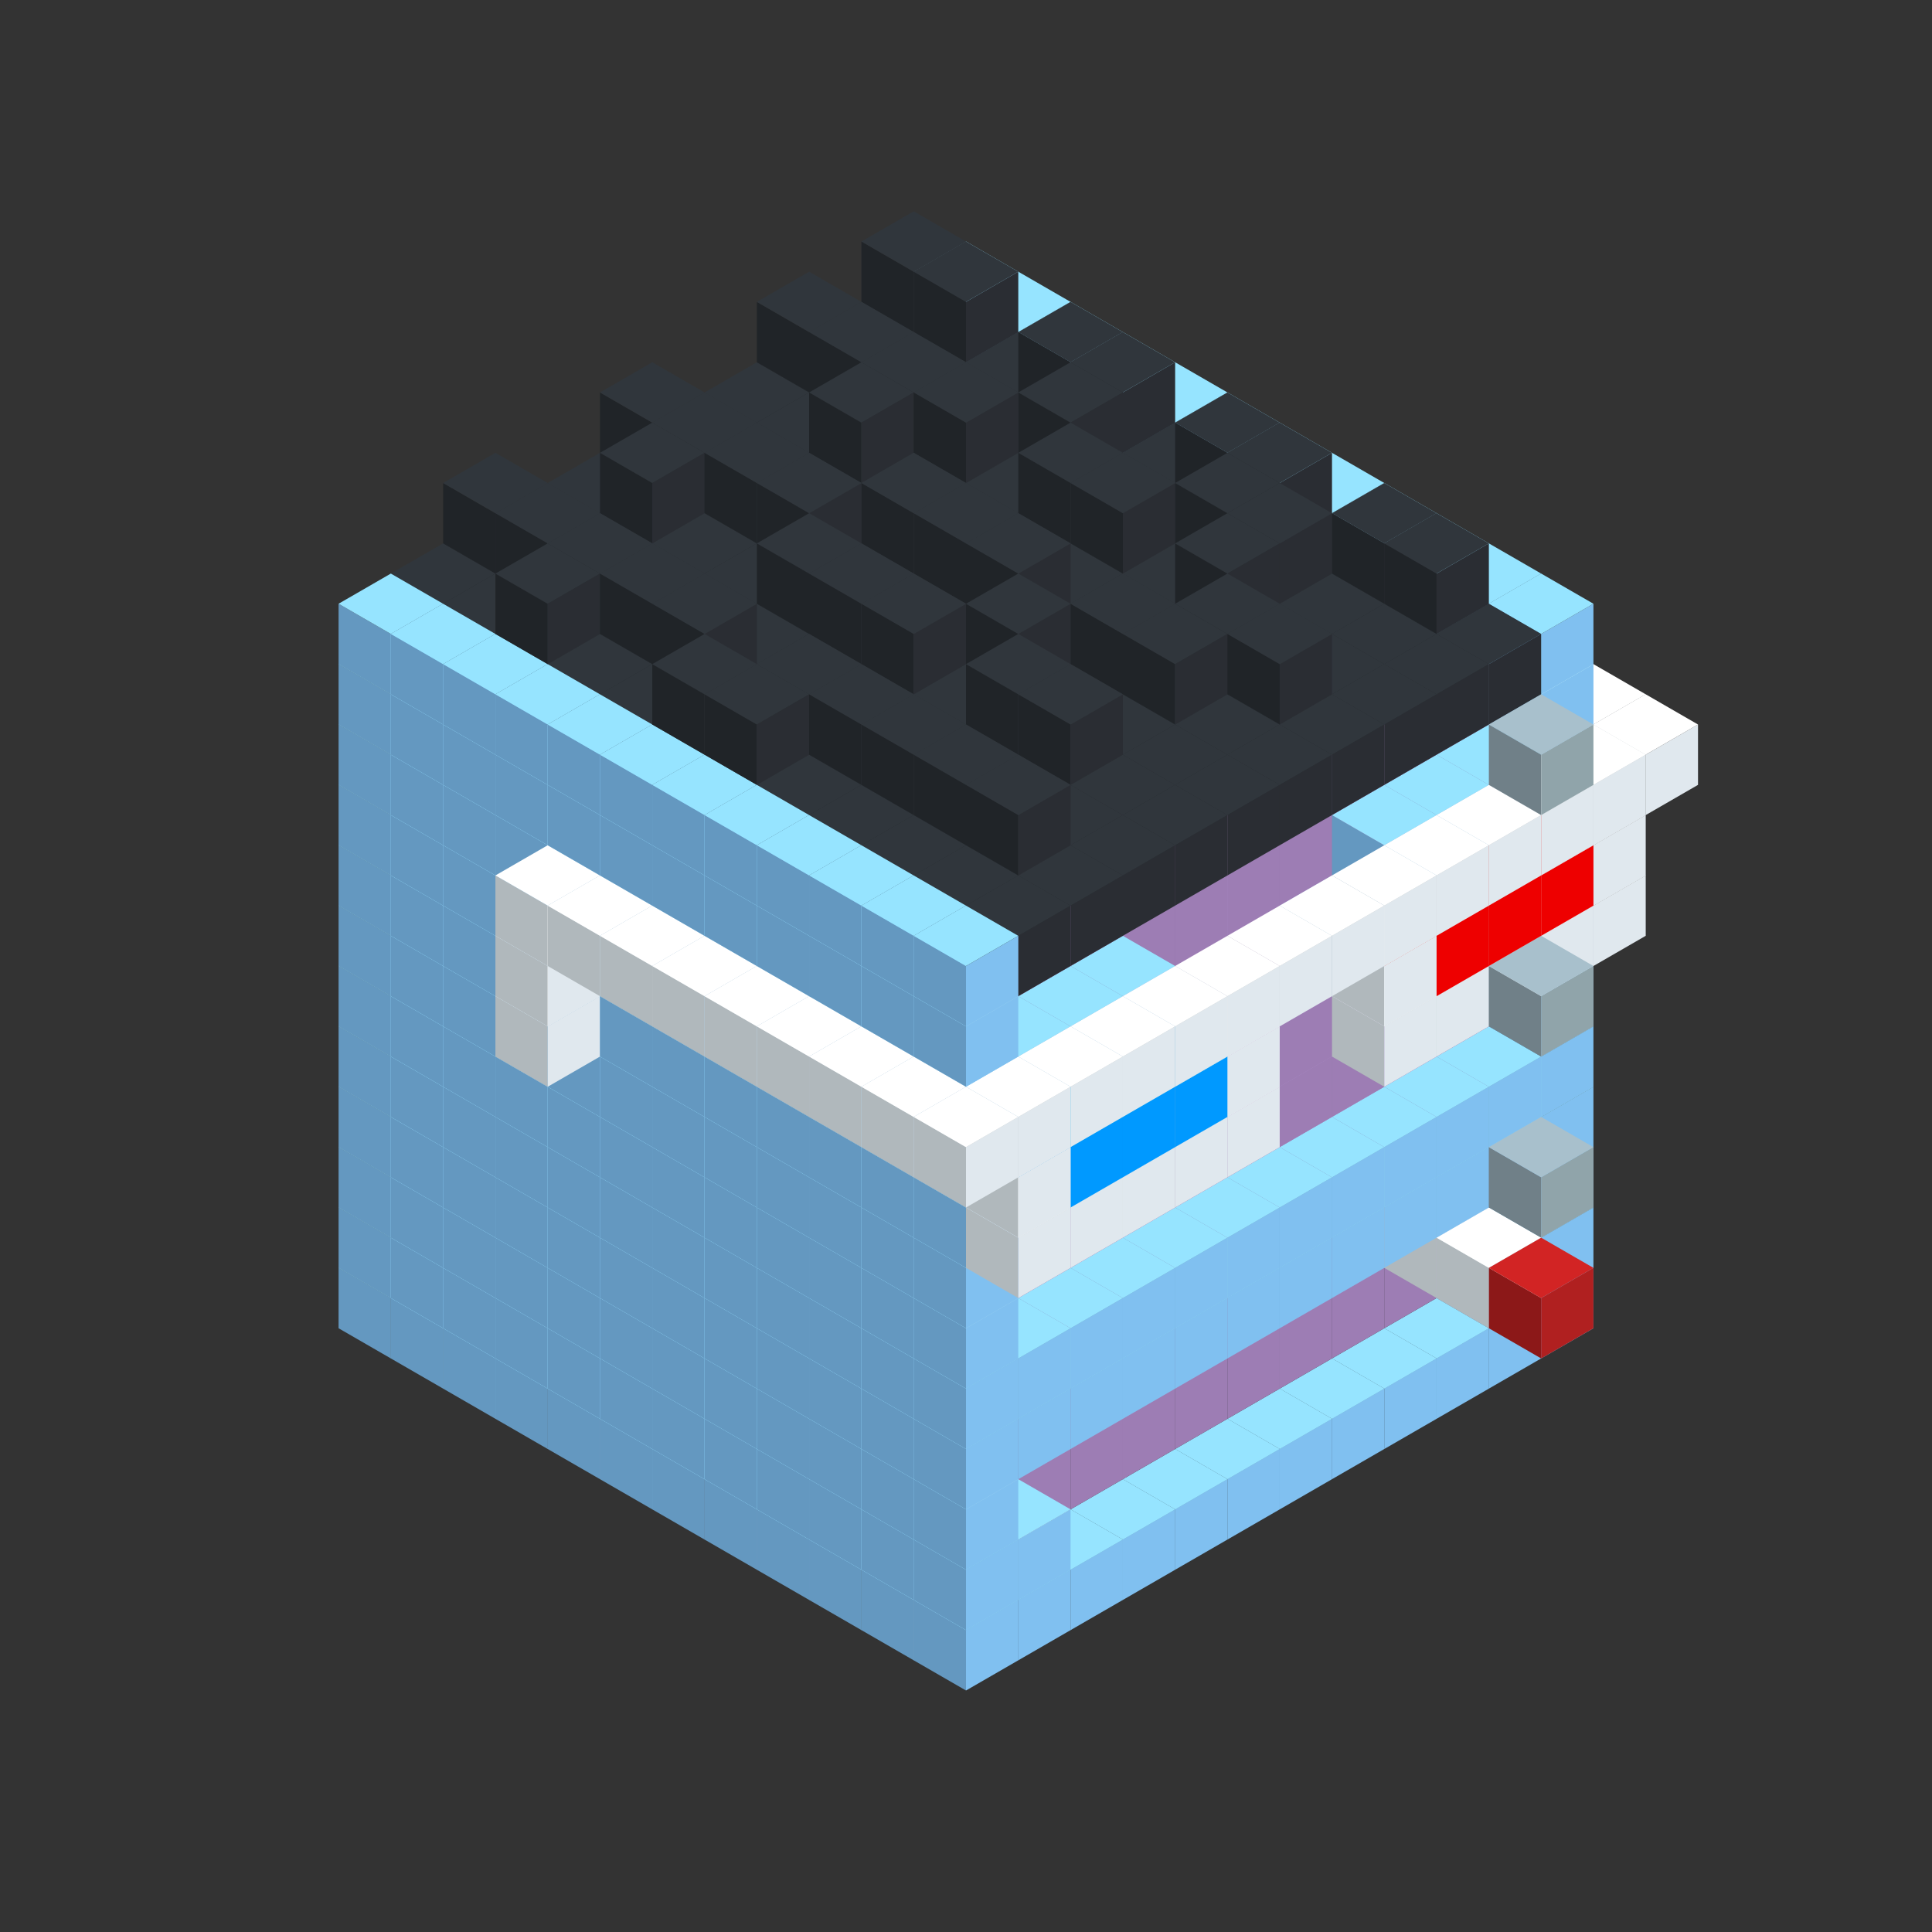 
<svg width='600' height='600' viewBox='4436371 5550000 3200000 3200000' xmlns='http://www.w3.org/2000/svg' xmlns:xlink='http://www.w3.org/1999/xlink'>
<rect x="4436371" y="5550000" width="3200000" height="3200000" fill="#333333" stroke="none"/>
<use xlink:href='#v-0x000000eb-1' transform='translate(983738,3600000)'/>
<use xlink:href='#v-0x000000eb-1' transform='translate(1070341,3650000)'/>
<use xlink:href='#v-0x000000eb-1' transform='translate(1156944,3700000)'/>
<use xlink:href='#v-0x000000eb-1' transform='translate(1243547,3750000)'/>
<use xlink:href='#v-0x000000eb-1' transform='translate(1330150,3800000)'/>
<use xlink:href='#v-0x000000eb-1' transform='translate(1416753,3850000)'/>
<use xlink:href='#v-0x000000eb-1' transform='translate(1503356,3900000)'/>
<use xlink:href='#v-0x000000eb-1' transform='translate(1589959,3950000)'/>
<use xlink:href='#v-0x000000eb-1' transform='translate(1676562,4000000)'/>
<use xlink:href='#v-0x000000eb-1' transform='translate(1763165,4050000)'/>
<use xlink:href='#v-0x000000eb-1' transform='translate(1849768,4100000)'/>
<use xlink:href='#v-0x000000eb-1' transform='translate(2889004,3600000)'/>
<use xlink:href='#v-0x000000eb-1' transform='translate(2802401,3650000)'/>
<use xlink:href='#v-0x000000eb-1' transform='translate(2715798,3700000)'/>
<use xlink:href='#v-0x000000eb-1' transform='translate(2629195,3750000)'/>
<use xlink:href='#v-0x000000eb-1' transform='translate(2542592,3800000)'/>
<use xlink:href='#v-0x000000eb-1' transform='translate(2455989,3850000)'/>
<use xlink:href='#v-0x000000eb-1' transform='translate(2369386,3900000)'/>
<use xlink:href='#v-0x000000eb-1' transform='translate(2282783,3950000)'/>
<use xlink:href='#v-0x000000eb-1' transform='translate(2196180,4000000)'/>
<use xlink:href='#v-0x000000eb-1' transform='translate(2109577,4050000)'/>
<use xlink:href='#v-0x000000eb-1' transform='translate(2022974,4100000)'/>
<use xlink:href='#v-0x000000eb-1' transform='translate(1936371,4150000)'/>
<use xlink:href='#v-0x000000eb-1' transform='translate(983738,3500000)'/>
<use xlink:href='#v-0x000000eb-1' transform='translate(1070341,3550000)'/>
<use xlink:href='#v-0x000000eb-1' transform='translate(1156944,3600000)'/>
<use xlink:href='#v-0x000000eb-1' transform='translate(1243547,3650000)'/>
<use xlink:href='#v-0x000000eb-1' transform='translate(1330150,3700000)'/>
<use xlink:href='#v-0x000000eb-1' transform='translate(1416753,3750000)'/>
<use xlink:href='#v-0x000000eb-1' transform='translate(1503356,3800000)'/>
<use xlink:href='#v-0x000000eb-1' transform='translate(1589959,3850000)'/>
<use xlink:href='#v-0x000000eb-1' transform='translate(1676562,3900000)'/>
<use xlink:href='#v-0x000000eb-1' transform='translate(1763165,3950000)'/>
<use xlink:href='#v-0x000000eb-2' transform='translate(2715798,3500000)'/>
<use xlink:href='#v-0x000000eb-2' transform='translate(2629195,3550000)'/>
<use xlink:href='#v-0x000000eb-2' transform='translate(2542592,3600000)'/>
<use xlink:href='#v-0x000000eb-2' transform='translate(2455989,3650000)'/>
<use xlink:href='#v-0x000000eb-2' transform='translate(2369386,3700000)'/>
<use xlink:href='#v-0x000000eb-2' transform='translate(2282783,3750000)'/>
<use xlink:href='#v-0x000000eb-2' transform='translate(2196180,3800000)'/>
<use xlink:href='#v-0x000000eb-2' transform='translate(2109577,3850000)'/>
<use xlink:href='#v-0x000000eb-2' transform='translate(2022974,3900000)'/>
<use xlink:href='#v-0x000000eb-2' transform='translate(1936371,3950000)'/>
<use xlink:href='#v-0x000000eb-1' transform='translate(1849768,4000000)'/>
<use xlink:href='#v-0x000000eb-1' transform='translate(2889004,3500000)'/>
<use xlink:href='#v-0x000000eb-1' transform='translate(2802401,3550000)'/>
<use xlink:href='#v-0x000000eb-1' transform='translate(2022974,4000000)'/>
<use xlink:href='#v-0x000000eb-1' transform='translate(1936371,4050000)'/>
<use xlink:href='#v-0x000000eb-1' transform='translate(983738,3400000)'/>
<use xlink:href='#v-0x000000eb-1' transform='translate(1070341,3450000)'/>
<use xlink:href='#v-0x000000eb-1' transform='translate(1156944,3500000)'/>
<use xlink:href='#v-0x000000eb-1' transform='translate(1243547,3550000)'/>
<use xlink:href='#v-0x000000eb-1' transform='translate(1330150,3600000)'/>
<use xlink:href='#v-0x000000eb-1' transform='translate(1416753,3650000)'/>
<use xlink:href='#v-0x000000eb-1' transform='translate(1503356,3700000)'/>
<use xlink:href='#v-0x000000eb-1' transform='translate(1589959,3750000)'/>
<use xlink:href='#v-0x000000eb-1' transform='translate(1676562,3800000)'/>
<use xlink:href='#v-0x000000eb-1' transform='translate(1763165,3850000)'/>
<use xlink:href='#v-0x000000eb-2' transform='translate(2715798,3400000)'/>
<use xlink:href='#v-0x000000eb-4' transform='translate(2629195,3450000)'/>
<use xlink:href='#v-0x000000eb-2' transform='translate(2542592,3500000)'/>
<use xlink:href='#v-0x000000eb-2' transform='translate(2455989,3550000)'/>
<use xlink:href='#v-0x000000eb-2' transform='translate(2369386,3600000)'/>
<use xlink:href='#v-0x000000eb-2' transform='translate(2282783,3650000)'/>
<use xlink:href='#v-0x000000eb-2' transform='translate(2196180,3700000)'/>
<use xlink:href='#v-0x000000eb-2' transform='translate(2109577,3750000)'/>
<use xlink:href='#v-0x000000eb-2' transform='translate(2022974,3800000)'/>
<use xlink:href='#v-0x000000eb-2' transform='translate(1936371,3850000)'/>
<use xlink:href='#v-0x000000eb-1' transform='translate(1849768,3900000)'/>
<use xlink:href='#v-0x000000eb-1' transform='translate(2889004,3400000)'/>
<use xlink:href='#v-0x000000eb-4' transform='translate(2715798,3500000)'/>
<use xlink:href='#v-0x000000eb-1' transform='translate(1936371,3950000)'/>
<use xlink:href='#v-0x000000eb-4' transform='translate(2802401,3550000)'/>
<use xlink:href='#v-0x000000eb-5' transform='translate(2889004,3600000)'/>
<use xlink:href='#v-0x000000eb-1' transform='translate(983738,3300000)'/>
<use xlink:href='#v-0x000000eb-1' transform='translate(1070341,3350000)'/>
<use xlink:href='#v-0x000000eb-1' transform='translate(1156944,3400000)'/>
<use xlink:href='#v-0x000000eb-1' transform='translate(1243547,3450000)'/>
<use xlink:href='#v-0x000000eb-1' transform='translate(1330150,3500000)'/>
<use xlink:href='#v-0x000000eb-1' transform='translate(1416753,3550000)'/>
<use xlink:href='#v-0x000000eb-1' transform='translate(1503356,3600000)'/>
<use xlink:href='#v-0x000000eb-1' transform='translate(1589959,3650000)'/>
<use xlink:href='#v-0x000000eb-1' transform='translate(1676562,3700000)'/>
<use xlink:href='#v-0x000000eb-1' transform='translate(1763165,3750000)'/>
<use xlink:href='#v-0x000000eb-2' transform='translate(2715798,3300000)'/>
<use xlink:href='#v-0x000000eb-2' transform='translate(2629195,3350000)'/>
<use xlink:href='#v-0x000000eb-2' transform='translate(2542592,3400000)'/>
<use xlink:href='#v-0x000000eb-2' transform='translate(2455989,3450000)'/>
<use xlink:href='#v-0x000000eb-2' transform='translate(2369386,3500000)'/>
<use xlink:href='#v-0x000000eb-2' transform='translate(2282783,3550000)'/>
<use xlink:href='#v-0x000000eb-2' transform='translate(2196180,3600000)'/>
<use xlink:href='#v-0x000000eb-2' transform='translate(2109577,3650000)'/>
<use xlink:href='#v-0x000000eb-2' transform='translate(2022974,3700000)'/>
<use xlink:href='#v-0x000000eb-2' transform='translate(1936371,3750000)'/>
<use xlink:href='#v-0x000000eb-1' transform='translate(1849768,3800000)'/>
<use xlink:href='#v-0x000000eb-1' transform='translate(2889004,3300000)'/>
<use xlink:href='#v-0x000000eb-1' transform='translate(2802401,3350000)'/>
<use xlink:href='#v-0x000000eb-1' transform='translate(2715798,3400000)'/>
<use xlink:href='#v-0x000000eb-1' transform='translate(2629195,3450000)'/>
<use xlink:href='#v-0x000000eb-1' transform='translate(2542592,3500000)'/>
<use xlink:href='#v-0x000000eb-1' transform='translate(2455989,3550000)'/>
<use xlink:href='#v-0x000000eb-1' transform='translate(2369386,3600000)'/>
<use xlink:href='#v-0x000000eb-1' transform='translate(2282783,3650000)'/>
<use xlink:href='#v-0x000000eb-1' transform='translate(2196180,3700000)'/>
<use xlink:href='#v-0x000000eb-1' transform='translate(2109577,3750000)'/>
<use xlink:href='#v-0x000000eb-1' transform='translate(2022974,3800000)'/>
<use xlink:href='#v-0x000000eb-1' transform='translate(1936371,3850000)'/>
<use xlink:href='#v-0x000000eb-1' transform='translate(983738,3200000)'/>
<use xlink:href='#v-0x000000eb-1' transform='translate(1070341,3250000)'/>
<use xlink:href='#v-0x000000eb-1' transform='translate(1156944,3300000)'/>
<use xlink:href='#v-0x000000eb-1' transform='translate(1243547,3350000)'/>
<use xlink:href='#v-0x000000eb-1' transform='translate(1330150,3400000)'/>
<use xlink:href='#v-0x000000eb-1' transform='translate(1416753,3450000)'/>
<use xlink:href='#v-0x000000eb-1' transform='translate(1503356,3500000)'/>
<use xlink:href='#v-0x000000eb-1' transform='translate(1589959,3550000)'/>
<use xlink:href='#v-0x000000eb-1' transform='translate(1676562,3600000)'/>
<use xlink:href='#v-0x000000eb-1' transform='translate(1763165,3650000)'/>
<use xlink:href='#v-0x000000eb-2' transform='translate(2715798,3200000)'/>
<use xlink:href='#v-0x000000eb-2' transform='translate(2629195,3250000)'/>
<use xlink:href='#v-0x000000eb-2' transform='translate(2542592,3300000)'/>
<use xlink:href='#v-0x000000eb-2' transform='translate(2455989,3350000)'/>
<use xlink:href='#v-0x000000eb-2' transform='translate(2369386,3400000)'/>
<use xlink:href='#v-0x000000eb-2' transform='translate(2282783,3450000)'/>
<use xlink:href='#v-0x000000eb-2' transform='translate(2196180,3500000)'/>
<use xlink:href='#v-0x000000eb-2' transform='translate(2109577,3550000)'/>
<use xlink:href='#v-0x000000eb-2' transform='translate(2022974,3600000)'/>
<use xlink:href='#v-0x000000eb-2' transform='translate(1936371,3650000)'/>
<use xlink:href='#v-0x000000eb-1' transform='translate(1849768,3700000)'/>
<use xlink:href='#v-0x000000eb-1' transform='translate(2889004,3200000)'/>
<use xlink:href='#v-0x000000eb-1' transform='translate(2802401,3250000)'/>
<use xlink:href='#v-0x000000eb-1' transform='translate(2715798,3300000)'/>
<use xlink:href='#v-0x000000eb-1' transform='translate(2629195,3350000)'/>
<use xlink:href='#v-0x000000eb-1' transform='translate(2542592,3400000)'/>
<use xlink:href='#v-0x000000eb-1' transform='translate(2455989,3450000)'/>
<use xlink:href='#v-0x000000eb-1' transform='translate(2369386,3500000)'/>
<use xlink:href='#v-0x000000eb-1' transform='translate(2282783,3550000)'/>
<use xlink:href='#v-0x000000eb-1' transform='translate(2196180,3600000)'/>
<use xlink:href='#v-0x000000eb-1' transform='translate(2109577,3650000)'/>
<use xlink:href='#v-0x000000eb-1' transform='translate(2022974,3700000)'/>
<use xlink:href='#v-0x000000eb-1' transform='translate(1936371,3750000)'/>
<use xlink:href='#v-0x000000eb-6' transform='translate(2889004,3400000)'/>
<use xlink:href='#v-0x000000eb-1' transform='translate(983738,3100000)'/>
<use xlink:href='#v-0x000000eb-1' transform='translate(1070341,3150000)'/>
<use xlink:href='#v-0x000000eb-1' transform='translate(1156944,3200000)'/>
<use xlink:href='#v-0x000000eb-1' transform='translate(1243547,3250000)'/>
<use xlink:href='#v-0x000000eb-1' transform='translate(1330150,3300000)'/>
<use xlink:href='#v-0x000000eb-1' transform='translate(1416753,3350000)'/>
<use xlink:href='#v-0x000000eb-1' transform='translate(1503356,3400000)'/>
<use xlink:href='#v-0x000000eb-1' transform='translate(1589959,3450000)'/>
<use xlink:href='#v-0x000000eb-1' transform='translate(1676562,3500000)'/>
<use xlink:href='#v-0x000000eb-1' transform='translate(1763165,3550000)'/>
<use xlink:href='#v-0x000000eb-2' transform='translate(2715798,3100000)'/>
<use xlink:href='#v-0x000000eb-2' transform='translate(2629195,3150000)'/>
<use xlink:href='#v-0x000000eb-2' transform='translate(2542592,3200000)'/>
<use xlink:href='#v-0x000000eb-2' transform='translate(2455989,3250000)'/>
<use xlink:href='#v-0x000000eb-2' transform='translate(2369386,3300000)'/>
<use xlink:href='#v-0x000000eb-2' transform='translate(2282783,3350000)'/>
<use xlink:href='#v-0x000000eb-2' transform='translate(2196180,3400000)'/>
<use xlink:href='#v-0x000000eb-2' transform='translate(2109577,3450000)'/>
<use xlink:href='#v-0x000000eb-2' transform='translate(2022974,3500000)'/>
<use xlink:href='#v-0x000000eb-2' transform='translate(1936371,3550000)'/>
<use xlink:href='#v-0x000000eb-1' transform='translate(1849768,3600000)'/>
<use xlink:href='#v-0x000000eb-1' transform='translate(2889004,3100000)'/>
<use xlink:href='#v-0x000000eb-1' transform='translate(1936371,3650000)'/>
<use xlink:href='#v-0x000000eb-1' transform='translate(983738,3000000)'/>
<use xlink:href='#v-0x000000eb-1' transform='translate(1070341,3050000)'/>
<use xlink:href='#v-0x000000eb-1' transform='translate(1156944,3100000)'/>
<use xlink:href='#v-0x000000eb-1' transform='translate(1243547,3150000)'/>
<use xlink:href='#v-0x000000eb-1' transform='translate(1330150,3200000)'/>
<use xlink:href='#v-0x000000eb-1' transform='translate(1416753,3250000)'/>
<use xlink:href='#v-0x000000eb-1' transform='translate(1503356,3300000)'/>
<use xlink:href='#v-0x000000eb-1' transform='translate(1589959,3350000)'/>
<use xlink:href='#v-0x000000eb-1' transform='translate(1676562,3400000)'/>
<use xlink:href='#v-0x000000eb-1' transform='translate(1763165,3450000)'/>
<use xlink:href='#v-0x000000eb-2' transform='translate(2715798,3000000)'/>
<use xlink:href='#v-0x000000eb-2' transform='translate(2629195,3050000)'/>
<use xlink:href='#v-0x000000eb-2' transform='translate(2542592,3100000)'/>
<use xlink:href='#v-0x000000eb-2' transform='translate(2455989,3150000)'/>
<use xlink:href='#v-0x000000eb-2' transform='translate(2369386,3200000)'/>
<use xlink:href='#v-0x000000eb-2' transform='translate(2282783,3250000)'/>
<use xlink:href='#v-0x000000eb-2' transform='translate(2196180,3300000)'/>
<use xlink:href='#v-0x000000eb-2' transform='translate(2109577,3350000)'/>
<use xlink:href='#v-0x000000eb-2' transform='translate(2022974,3400000)'/>
<use xlink:href='#v-0x000000eb-2' transform='translate(1936371,3450000)'/>
<use xlink:href='#v-0x000000eb-1' transform='translate(1849768,3500000)'/>
<use xlink:href='#v-0x000000eb-1' transform='translate(2889004,3000000)'/>
<use xlink:href='#v-0x000000eb-1' transform='translate(1936371,3550000)'/>
<use xlink:href='#v-0x000000eb-1' transform='translate(983738,2900000)'/>
<use xlink:href='#v-0x000000eb-1' transform='translate(1070341,2950000)'/>
<use xlink:href='#v-0x000000eb-1' transform='translate(1156944,3000000)'/>
<use xlink:href='#v-0x000000eb-1' transform='translate(1243547,3050000)'/>
<use xlink:href='#v-0x000000eb-7' transform='translate(2369386,2500000)'/>
<use xlink:href='#v-0x000000eb-1' transform='translate(1330150,3100000)'/>
<use xlink:href='#v-0x000000eb-7' transform='translate(1243547,3150000)'/>
<use xlink:href='#v-0x000000eb-1' transform='translate(1416753,3150000)'/>
<use xlink:href='#v-0x000000eb-1' transform='translate(1503356,3200000)'/>
<use xlink:href='#v-0x000000eb-1' transform='translate(1589959,3250000)'/>
<use xlink:href='#v-0x000000eb-1' transform='translate(1676562,3300000)'/>
<use xlink:href='#v-0x000000eb-1' transform='translate(1763165,3350000)'/>
<use xlink:href='#v-0x000000eb-2' transform='translate(2715798,2900000)'/>
<use xlink:href='#v-0x000000eb-2' transform='translate(2629195,2950000)'/>
<use xlink:href='#v-0x000000eb-2' transform='translate(2542592,3000000)'/>
<use xlink:href='#v-0x000000eb-2' transform='translate(2455989,3050000)'/>
<use xlink:href='#v-0x000000eb-2' transform='translate(2369386,3100000)'/>
<use xlink:href='#v-0x000000eb-2' transform='translate(2282783,3150000)'/>
<use xlink:href='#v-0x000000eb-2' transform='translate(2196180,3200000)'/>
<use xlink:href='#v-0x000000eb-2' transform='translate(2109577,3250000)'/>
<use xlink:href='#v-0x000000eb-2' transform='translate(2022974,3300000)'/>
<use xlink:href='#v-0x000000eb-2' transform='translate(1936371,3350000)'/>
<use xlink:href='#v-0x000000eb-1' transform='translate(1849768,3400000)'/>
<use xlink:href='#v-0x000000eb-1' transform='translate(2889004,2900000)'/>
<use xlink:href='#v-0x000000eb-1' transform='translate(2802401,2950000)'/>
<use xlink:href='#v-0x000000eb-1' transform='translate(2715798,3000000)'/>
<use xlink:href='#v-0x000000eb-1' transform='translate(2629195,3050000)'/>
<use xlink:href='#v-0x000000eb-1' transform='translate(2196180,3300000)'/>
<use xlink:href='#v-0x000000eb-1' transform='translate(2109577,3350000)'/>
<use xlink:href='#v-0x000000eb-1' transform='translate(2022974,3400000)'/>
<use xlink:href='#v-0x000000eb-1' transform='translate(1936371,3450000)'/>
<use xlink:href='#v-0x000000eb-7' transform='translate(2975607,2950000)'/>
<use xlink:href='#v-0x000000eb-7' transform='translate(2889004,3000000)'/>
<use xlink:href='#v-0x000000eb-7' transform='translate(2802401,3050000)'/>
<use xlink:href='#v-0x000000eb-7' transform='translate(2715798,3100000)'/>
<use xlink:href='#v-0x000000eb-7' transform='translate(2629195,3150000)'/>
<use xlink:href='#v-0x000000eb-7' transform='translate(2369386,3300000)'/>
<use xlink:href='#v-0x000000eb-7' transform='translate(2282783,3350000)'/>
<use xlink:href='#v-0x000000eb-7' transform='translate(2196180,3400000)'/>
<use xlink:href='#v-0x000000eb-7' transform='translate(2109577,3450000)'/>
<use xlink:href='#v-0x000000eb-7' transform='translate(2022974,3500000)'/>
<use xlink:href='#v-0x000000eb-6' transform='translate(2889004,3100000)'/>
<use xlink:href='#v-0x000000eb-1' transform='translate(983738,2800000)'/>
<use xlink:href='#v-0x000000eb-1' transform='translate(1070341,2850000)'/>
<use xlink:href='#v-0x000000eb-1' transform='translate(1156944,2900000)'/>
<use xlink:href='#v-0x000000eb-1' transform='translate(1243547,2950000)'/>
<use xlink:href='#v-0x000000eb-7' transform='translate(2369386,2400000)'/>
<use xlink:href='#v-0x000000eb-1' transform='translate(1330150,3000000)'/>
<use xlink:href='#v-0x000000eb-7' transform='translate(1243547,3050000)'/>
<use xlink:href='#v-0x000000eb-1' transform='translate(1416753,3050000)'/>
<use xlink:href='#v-0x000000eb-1' transform='translate(1503356,3100000)'/>
<use xlink:href='#v-0x000000eb-1' transform='translate(1589959,3150000)'/>
<use xlink:href='#v-0x000000eb-1' transform='translate(1676562,3200000)'/>
<use xlink:href='#v-0x000000eb-1' transform='translate(1763165,3250000)'/>
<use xlink:href='#v-0x000000eb-2' transform='translate(2715798,2800000)'/>
<use xlink:href='#v-0x000000eb-2' transform='translate(2629195,2850000)'/>
<use xlink:href='#v-0x000000eb-2' transform='translate(2542592,2900000)'/>
<use xlink:href='#v-0x000000eb-2' transform='translate(2455989,2950000)'/>
<use xlink:href='#v-0x000000eb-2' transform='translate(2369386,3000000)'/>
<use xlink:href='#v-0x000000eb-2' transform='translate(2282783,3050000)'/>
<use xlink:href='#v-0x000000eb-2' transform='translate(2196180,3100000)'/>
<use xlink:href='#v-0x000000eb-2' transform='translate(2109577,3150000)'/>
<use xlink:href='#v-0x000000eb-2' transform='translate(2022974,3200000)'/>
<use xlink:href='#v-0x000000eb-2' transform='translate(1936371,3250000)'/>
<use xlink:href='#v-0x000000eb-1' transform='translate(1849768,3300000)'/>
<use xlink:href='#v-0x000000eb-1' transform='translate(2889004,2800000)'/>
<use xlink:href='#v-0x000000eb-1' transform='translate(2802401,2850000)'/>
<use xlink:href='#v-0x000000eb-3' transform='translate(2715798,2900000)'/>
<use xlink:href='#v-0x000000eb-3' transform='translate(2629195,2950000)'/>
<use xlink:href='#v-0x000000eb-1' transform='translate(2542592,3000000)'/>
<use xlink:href='#v-0x000000eb-1' transform='translate(2282783,3150000)'/>
<use xlink:href='#v-0x000000eb-3' transform='translate(2196180,3200000)'/>
<use xlink:href='#v-0x000000eb-3' transform='translate(2109577,3250000)'/>
<use xlink:href='#v-0x000000eb-1' transform='translate(2022974,3300000)'/>
<use xlink:href='#v-0x000000eb-1' transform='translate(1936371,3350000)'/>
<use xlink:href='#v-0x000000eb-7' transform='translate(2975607,2850000)'/>
<use xlink:href='#v-0x000000eb-9' transform='translate(2889004,2900000)'/>
<use xlink:href='#v-0x000000eb-9' transform='translate(2802401,2950000)'/>
<use xlink:href='#v-0x000000eb-9' transform='translate(2715798,3000000)'/>
<use xlink:href='#v-0x000000eb-7' transform='translate(2629195,3050000)'/>
<use xlink:href='#v-0x000000eb-7' transform='translate(2369386,3200000)'/>
<use xlink:href='#v-0x000000eb-8' transform='translate(2282783,3250000)'/>
<use xlink:href='#v-0x000000eb-8' transform='translate(2196180,3300000)'/>
<use xlink:href='#v-0x000000eb-8' transform='translate(2109577,3350000)'/>
<use xlink:href='#v-0x000000eb-7' transform='translate(2022974,3400000)'/>
<use xlink:href='#v-0x000000eb-1' transform='translate(983738,2700000)'/>
<use xlink:href='#v-0x000000eb-1' transform='translate(1070341,2750000)'/>
<use xlink:href='#v-0x000000eb-1' transform='translate(1156944,2800000)'/>
<use xlink:href='#v-0x000000eb-1' transform='translate(1243547,2850000)'/>
<use xlink:href='#v-0x000000eb-7' transform='translate(2369386,2300000)'/>
<use xlink:href='#v-0x000000eb-1' transform='translate(1330150,2900000)'/>
<use xlink:href='#v-0x000000eb-7' transform='translate(1243547,2950000)'/>
<use xlink:href='#v-0x000000eb-7' transform='translate(2455989,2350000)'/>
<use xlink:href='#v-0x000000eb-1' transform='translate(1416753,2950000)'/>
<use xlink:href='#v-0x000000eb-7' transform='translate(1330150,3000000)'/>
<use xlink:href='#v-0x000000eb-7' transform='translate(2542592,2400000)'/>
<use xlink:href='#v-0x000000eb-1' transform='translate(1503356,3000000)'/>
<use xlink:href='#v-0x000000eb-7' transform='translate(1416753,3050000)'/>
<use xlink:href='#v-0x000000eb-7' transform='translate(2629195,2450000)'/>
<use xlink:href='#v-0x000000eb-1' transform='translate(1589959,3050000)'/>
<use xlink:href='#v-0x000000eb-7' transform='translate(1503356,3100000)'/>
<use xlink:href='#v-0x000000eb-7' transform='translate(2715798,2500000)'/>
<use xlink:href='#v-0x000000eb-1' transform='translate(1676562,3100000)'/>
<use xlink:href='#v-0x000000eb-7' transform='translate(1589959,3150000)'/>
<use xlink:href='#v-0x000000eb-7' transform='translate(2802401,2550000)'/>
<use xlink:href='#v-0x000000eb-1' transform='translate(1763165,3150000)'/>
<use xlink:href='#v-0x000000eb-7' transform='translate(1676562,3200000)'/>
<use xlink:href='#v-0x000000eb-7' transform='translate(2889004,2600000)'/>
<use xlink:href='#v-0x000000eb-2' transform='translate(2715798,2700000)'/>
<use xlink:href='#v-0x000000eb-2' transform='translate(2629195,2750000)'/>
<use xlink:href='#v-0x000000eb-2' transform='translate(2542592,2800000)'/>
<use xlink:href='#v-0x000000eb-2' transform='translate(2455989,2850000)'/>
<use xlink:href='#v-0x000000eb-2' transform='translate(2369386,2900000)'/>
<use xlink:href='#v-0x000000eb-2' transform='translate(2282783,2950000)'/>
<use xlink:href='#v-0x000000eb-2' transform='translate(2196180,3000000)'/>
<use xlink:href='#v-0x000000eb-2' transform='translate(2109577,3050000)'/>
<use xlink:href='#v-0x000000eb-2' transform='translate(2022974,3100000)'/>
<use xlink:href='#v-0x000000eb-2' transform='translate(1936371,3150000)'/>
<use xlink:href='#v-0x000000eb-1' transform='translate(1849768,3200000)'/>
<use xlink:href='#v-0x000000eb-7' transform='translate(1763165,3250000)'/>
<use xlink:href='#v-0x000000eb-7' transform='translate(2975607,2650000)'/>
<use xlink:href='#v-0x000000eb-1' transform='translate(2889004,2700000)'/>
<use xlink:href='#v-0x000000eb-1' transform='translate(2802401,2750000)'/>
<use xlink:href='#v-0x000000eb-1' transform='translate(2715798,2800000)'/>
<use xlink:href='#v-0x000000eb-1' transform='translate(2629195,2850000)'/>
<use xlink:href='#v-0x000000eb-1' transform='translate(2196180,3100000)'/>
<use xlink:href='#v-0x000000eb-1' transform='translate(2109577,3150000)'/>
<use xlink:href='#v-0x000000eb-1' transform='translate(2022974,3200000)'/>
<use xlink:href='#v-0x000000eb-1' transform='translate(1936371,3250000)'/>
<use xlink:href='#v-0x000000eb-7' transform='translate(1849768,3300000)'/>
<use xlink:href='#v-0x000000eb-7' transform='translate(3062210,2700000)'/>
<use xlink:href='#v-0x000000eb-7' transform='translate(2975607,2750000)'/>
<use xlink:href='#v-0x000000eb-7' transform='translate(2889004,2800000)'/>
<use xlink:href='#v-0x000000eb-7' transform='translate(2802401,2850000)'/>
<use xlink:href='#v-0x000000eb-7' transform='translate(2715798,2900000)'/>
<use xlink:href='#v-0x000000eb-7' transform='translate(2629195,2950000)'/>
<use xlink:href='#v-0x000000eb-7' transform='translate(2542592,3000000)'/>
<use xlink:href='#v-0x000000eb-7' transform='translate(2455989,3050000)'/>
<use xlink:href='#v-0x000000eb-7' transform='translate(2369386,3100000)'/>
<use xlink:href='#v-0x000000eb-7' transform='translate(2282783,3150000)'/>
<use xlink:href='#v-0x000000eb-7' transform='translate(2196180,3200000)'/>
<use xlink:href='#v-0x000000eb-7' transform='translate(2109577,3250000)'/>
<use xlink:href='#v-0x000000eb-7' transform='translate(2022974,3300000)'/>
<use xlink:href='#v-0x000000eb-7' transform='translate(1936371,3350000)'/>
<use xlink:href='#v-0x000000eb-1' transform='translate(983738,2600000)'/>
<use xlink:href='#v-0x000000eb-1' transform='translate(1070341,2650000)'/>
<use xlink:href='#v-0x000000eb-1' transform='translate(1156944,2700000)'/>
<use xlink:href='#v-0x000000eb-1' transform='translate(1243547,2750000)'/>
<use xlink:href='#v-0x000000eb-1' transform='translate(1330150,2800000)'/>
<use xlink:href='#v-0x000000eb-1' transform='translate(1416753,2850000)'/>
<use xlink:href='#v-0x000000eb-1' transform='translate(1503356,2900000)'/>
<use xlink:href='#v-0x000000eb-1' transform='translate(1589959,2950000)'/>
<use xlink:href='#v-0x000000eb-1' transform='translate(1676562,3000000)'/>
<use xlink:href='#v-0x000000eb-1' transform='translate(1763165,3050000)'/>
<use xlink:href='#v-0x000000eb-2' transform='translate(2715798,2600000)'/>
<use xlink:href='#v-0x000000eb-2' transform='translate(2629195,2650000)'/>
<use xlink:href='#v-0x000000eb-2' transform='translate(2542592,2700000)'/>
<use xlink:href='#v-0x000000eb-2' transform='translate(2455989,2750000)'/>
<use xlink:href='#v-0x000000eb-2' transform='translate(2369386,2800000)'/>
<use xlink:href='#v-0x000000eb-2' transform='translate(2282783,2850000)'/>
<use xlink:href='#v-0x000000eb-2' transform='translate(2196180,2900000)'/>
<use xlink:href='#v-0x000000eb-2' transform='translate(2109577,2950000)'/>
<use xlink:href='#v-0x000000eb-2' transform='translate(2022974,3000000)'/>
<use xlink:href='#v-0x000000eb-2' transform='translate(1936371,3050000)'/>
<use xlink:href='#v-0x000000eb-1' transform='translate(1849768,3100000)'/>
<use xlink:href='#v-0x000000eb-1' transform='translate(2889004,2600000)'/>
<use xlink:href='#v-0x000000eb-1' transform='translate(1936371,3150000)'/>
<use xlink:href='#v-0x000000eb-1' transform='translate(1936371,1950000)'/>
<use xlink:href='#v-0x000000eb-10' transform='translate(1849768,2000000)'/>
<use xlink:href='#v-0x000000eb-10' transform='translate(1763165,2050000)'/>
<use xlink:href='#v-0x000000eb-10' transform='translate(1676562,2100000)'/>
<use xlink:href='#v-0x000000eb-10' transform='translate(1589959,2150000)'/>
<use xlink:href='#v-0x000000eb-10' transform='translate(1503356,2200000)'/>
<use xlink:href='#v-0x000000eb-10' transform='translate(1416753,2250000)'/>
<use xlink:href='#v-0x000000eb-10' transform='translate(1330150,2300000)'/>
<use xlink:href='#v-0x000000eb-10' transform='translate(1243547,2350000)'/>
<use xlink:href='#v-0x000000eb-10' transform='translate(1156944,2400000)'/>
<use xlink:href='#v-0x000000eb-10' transform='translate(1070341,2450000)'/>
<use xlink:href='#v-0x000000eb-1' transform='translate(983738,2500000)'/>
<use xlink:href='#v-0x000000eb-1' transform='translate(2022974,2000000)'/>
<use xlink:href='#v-0x000000eb-10' transform='translate(1936371,2050000)'/>
<use xlink:href='#v-0x000000eb-10' transform='translate(1849768,2100000)'/>
<use xlink:href='#v-0x000000eb-10' transform='translate(1763165,2150000)'/>
<use xlink:href='#v-0x000000eb-10' transform='translate(1676562,2200000)'/>
<use xlink:href='#v-0x000000eb-10' transform='translate(1589959,2250000)'/>
<use xlink:href='#v-0x000000eb-10' transform='translate(1503356,2300000)'/>
<use xlink:href='#v-0x000000eb-10' transform='translate(1416753,2350000)'/>
<use xlink:href='#v-0x000000eb-10' transform='translate(1330150,2400000)'/>
<use xlink:href='#v-0x000000eb-10' transform='translate(1243547,2450000)'/>
<use xlink:href='#v-0x000000eb-10' transform='translate(1156944,2500000)'/>
<use xlink:href='#v-0x000000eb-1' transform='translate(1070341,2550000)'/>
<use xlink:href='#v-0x000000eb-1' transform='translate(2109577,2050000)'/>
<use xlink:href='#v-0x000000eb-10' transform='translate(2022974,2100000)'/>
<use xlink:href='#v-0x000000eb-10' transform='translate(1936371,2150000)'/>
<use xlink:href='#v-0x000000eb-10' transform='translate(1849768,2200000)'/>
<use xlink:href='#v-0x000000eb-10' transform='translate(1763165,2250000)'/>
<use xlink:href='#v-0x000000eb-10' transform='translate(1676562,2300000)'/>
<use xlink:href='#v-0x000000eb-10' transform='translate(1589959,2350000)'/>
<use xlink:href='#v-0x000000eb-10' transform='translate(1503356,2400000)'/>
<use xlink:href='#v-0x000000eb-10' transform='translate(1416753,2450000)'/>
<use xlink:href='#v-0x000000eb-10' transform='translate(1330150,2500000)'/>
<use xlink:href='#v-0x000000eb-10' transform='translate(1243547,2550000)'/>
<use xlink:href='#v-0x000000eb-1' transform='translate(1156944,2600000)'/>
<use xlink:href='#v-0x000000eb-1' transform='translate(2196180,2100000)'/>
<use xlink:href='#v-0x000000eb-10' transform='translate(2109577,2150000)'/>
<use xlink:href='#v-0x000000eb-10' transform='translate(2022974,2200000)'/>
<use xlink:href='#v-0x000000eb-10' transform='translate(1936371,2250000)'/>
<use xlink:href='#v-0x000000eb-10' transform='translate(1849768,2300000)'/>
<use xlink:href='#v-0x000000eb-10' transform='translate(1763165,2350000)'/>
<use xlink:href='#v-0x000000eb-10' transform='translate(1676562,2400000)'/>
<use xlink:href='#v-0x000000eb-10' transform='translate(1589959,2450000)'/>
<use xlink:href='#v-0x000000eb-10' transform='translate(1503356,2500000)'/>
<use xlink:href='#v-0x000000eb-10' transform='translate(1416753,2550000)'/>
<use xlink:href='#v-0x000000eb-10' transform='translate(1330150,2600000)'/>
<use xlink:href='#v-0x000000eb-1' transform='translate(1243547,2650000)'/>
<use xlink:href='#v-0x000000eb-1' transform='translate(2282783,2150000)'/>
<use xlink:href='#v-0x000000eb-10' transform='translate(2196180,2200000)'/>
<use xlink:href='#v-0x000000eb-10' transform='translate(2109577,2250000)'/>
<use xlink:href='#v-0x000000eb-10' transform='translate(2022974,2300000)'/>
<use xlink:href='#v-0x000000eb-10' transform='translate(1936371,2350000)'/>
<use xlink:href='#v-0x000000eb-10' transform='translate(1849768,2400000)'/>
<use xlink:href='#v-0x000000eb-10' transform='translate(1763165,2450000)'/>
<use xlink:href='#v-0x000000eb-10' transform='translate(1676562,2500000)'/>
<use xlink:href='#v-0x000000eb-10' transform='translate(1589959,2550000)'/>
<use xlink:href='#v-0x000000eb-10' transform='translate(1503356,2600000)'/>
<use xlink:href='#v-0x000000eb-10' transform='translate(1416753,2650000)'/>
<use xlink:href='#v-0x000000eb-1' transform='translate(1330150,2700000)'/>
<use xlink:href='#v-0x000000eb-1' transform='translate(2369386,2200000)'/>
<use xlink:href='#v-0x000000eb-10' transform='translate(2282783,2250000)'/>
<use xlink:href='#v-0x000000eb-10' transform='translate(2196180,2300000)'/>
<use xlink:href='#v-0x000000eb-10' transform='translate(2109577,2350000)'/>
<use xlink:href='#v-0x000000eb-10' transform='translate(2022974,2400000)'/>
<use xlink:href='#v-0x000000eb-10' transform='translate(1936371,2450000)'/>
<use xlink:href='#v-0x000000eb-10' transform='translate(1849768,2500000)'/>
<use xlink:href='#v-0x000000eb-10' transform='translate(1763165,2550000)'/>
<use xlink:href='#v-0x000000eb-10' transform='translate(1676562,2600000)'/>
<use xlink:href='#v-0x000000eb-10' transform='translate(1589959,2650000)'/>
<use xlink:href='#v-0x000000eb-10' transform='translate(1503356,2700000)'/>
<use xlink:href='#v-0x000000eb-1' transform='translate(1416753,2750000)'/>
<use xlink:href='#v-0x000000eb-1' transform='translate(2455989,2250000)'/>
<use xlink:href='#v-0x000000eb-10' transform='translate(2369386,2300000)'/>
<use xlink:href='#v-0x000000eb-10' transform='translate(2282783,2350000)'/>
<use xlink:href='#v-0x000000eb-10' transform='translate(2196180,2400000)'/>
<use xlink:href='#v-0x000000eb-10' transform='translate(2109577,2450000)'/>
<use xlink:href='#v-0x000000eb-10' transform='translate(2022974,2500000)'/>
<use xlink:href='#v-0x000000eb-10' transform='translate(1936371,2550000)'/>
<use xlink:href='#v-0x000000eb-10' transform='translate(1849768,2600000)'/>
<use xlink:href='#v-0x000000eb-10' transform='translate(1763165,2650000)'/>
<use xlink:href='#v-0x000000eb-10' transform='translate(1676562,2700000)'/>
<use xlink:href='#v-0x000000eb-10' transform='translate(1589959,2750000)'/>
<use xlink:href='#v-0x000000eb-1' transform='translate(1503356,2800000)'/>
<use xlink:href='#v-0x000000eb-1' transform='translate(2542592,2300000)'/>
<use xlink:href='#v-0x000000eb-10' transform='translate(2455989,2350000)'/>
<use xlink:href='#v-0x000000eb-10' transform='translate(2369386,2400000)'/>
<use xlink:href='#v-0x000000eb-10' transform='translate(2282783,2450000)'/>
<use xlink:href='#v-0x000000eb-10' transform='translate(2196180,2500000)'/>
<use xlink:href='#v-0x000000eb-10' transform='translate(2109577,2550000)'/>
<use xlink:href='#v-0x000000eb-10' transform='translate(2022974,2600000)'/>
<use xlink:href='#v-0x000000eb-10' transform='translate(1936371,2650000)'/>
<use xlink:href='#v-0x000000eb-10' transform='translate(1849768,2700000)'/>
<use xlink:href='#v-0x000000eb-10' transform='translate(1763165,2750000)'/>
<use xlink:href='#v-0x000000eb-10' transform='translate(1676562,2800000)'/>
<use xlink:href='#v-0x000000eb-1' transform='translate(1589959,2850000)'/>
<use xlink:href='#v-0x000000eb-1' transform='translate(2629195,2350000)'/>
<use xlink:href='#v-0x000000eb-10' transform='translate(2542592,2400000)'/>
<use xlink:href='#v-0x000000eb-10' transform='translate(2455989,2450000)'/>
<use xlink:href='#v-0x000000eb-10' transform='translate(2369386,2500000)'/>
<use xlink:href='#v-0x000000eb-10' transform='translate(2282783,2550000)'/>
<use xlink:href='#v-0x000000eb-10' transform='translate(2196180,2600000)'/>
<use xlink:href='#v-0x000000eb-10' transform='translate(2109577,2650000)'/>
<use xlink:href='#v-0x000000eb-10' transform='translate(2022974,2700000)'/>
<use xlink:href='#v-0x000000eb-10' transform='translate(1936371,2750000)'/>
<use xlink:href='#v-0x000000eb-10' transform='translate(1849768,2800000)'/>
<use xlink:href='#v-0x000000eb-10' transform='translate(1763165,2850000)'/>
<use xlink:href='#v-0x000000eb-1' transform='translate(1676562,2900000)'/>
<use xlink:href='#v-0x000000eb-1' transform='translate(2715798,2400000)'/>
<use xlink:href='#v-0x000000eb-10' transform='translate(2629195,2450000)'/>
<use xlink:href='#v-0x000000eb-10' transform='translate(2542592,2500000)'/>
<use xlink:href='#v-0x000000eb-10' transform='translate(2455989,2550000)'/>
<use xlink:href='#v-0x000000eb-10' transform='translate(2369386,2600000)'/>
<use xlink:href='#v-0x000000eb-10' transform='translate(2282783,2650000)'/>
<use xlink:href='#v-0x000000eb-10' transform='translate(2196180,2700000)'/>
<use xlink:href='#v-0x000000eb-10' transform='translate(2109577,2750000)'/>
<use xlink:href='#v-0x000000eb-10' transform='translate(2022974,2800000)'/>
<use xlink:href='#v-0x000000eb-10' transform='translate(1936371,2850000)'/>
<use xlink:href='#v-0x000000eb-10' transform='translate(1849768,2900000)'/>
<use xlink:href='#v-0x000000eb-1' transform='translate(1763165,2950000)'/>
<use xlink:href='#v-0x000000eb-1' transform='translate(2802401,2450000)'/>
<use xlink:href='#v-0x000000eb-10' transform='translate(2715798,2500000)'/>
<use xlink:href='#v-0x000000eb-10' transform='translate(2629195,2550000)'/>
<use xlink:href='#v-0x000000eb-10' transform='translate(2542592,2600000)'/>
<use xlink:href='#v-0x000000eb-10' transform='translate(2455989,2650000)'/>
<use xlink:href='#v-0x000000eb-10' transform='translate(2369386,2700000)'/>
<use xlink:href='#v-0x000000eb-10' transform='translate(2282783,2750000)'/>
<use xlink:href='#v-0x000000eb-10' transform='translate(2196180,2800000)'/>
<use xlink:href='#v-0x000000eb-10' transform='translate(2109577,2850000)'/>
<use xlink:href='#v-0x000000eb-10' transform='translate(2022974,2900000)'/>
<use xlink:href='#v-0x000000eb-10' transform='translate(1936371,2950000)'/>
<use xlink:href='#v-0x000000eb-1' transform='translate(1849768,3000000)'/>
<use xlink:href='#v-0x000000eb-1' transform='translate(2889004,2500000)'/>
<use xlink:href='#v-0x000000eb-10' transform='translate(2802401,2550000)'/>
<use xlink:href='#v-0x000000eb-10' transform='translate(2715798,2600000)'/>
<use xlink:href='#v-0x000000eb-10' transform='translate(2629195,2650000)'/>
<use xlink:href='#v-0x000000eb-10' transform='translate(2542592,2700000)'/>
<use xlink:href='#v-0x000000eb-10' transform='translate(2455989,2750000)'/>
<use xlink:href='#v-0x000000eb-10' transform='translate(2369386,2800000)'/>
<use xlink:href='#v-0x000000eb-10' transform='translate(2282783,2850000)'/>
<use xlink:href='#v-0x000000eb-10' transform='translate(2196180,2900000)'/>
<use xlink:href='#v-0x000000eb-10' transform='translate(2109577,2950000)'/>
<use xlink:href='#v-0x000000eb-10' transform='translate(2022974,3000000)'/>
<use xlink:href='#v-0x000000eb-1' transform='translate(1936371,3050000)'/>
<use xlink:href='#v-0x000000eb-6' transform='translate(2889004,2700000)'/>
<use xlink:href='#v-0x000000eb-10' transform='translate(1849768,1900000)'/>
<use xlink:href='#v-0x000000eb-10' transform='translate(1676562,2000000)'/>
<use xlink:href='#v-0x000000eb-10' transform='translate(1416753,2150000)'/>
<use xlink:href='#v-0x000000eb-10' transform='translate(1156944,2300000)'/>
<use xlink:href='#v-0x000000eb-10' transform='translate(1936371,1950000)'/>
<use xlink:href='#v-0x000000eb-10' transform='translate(1763165,2050000)'/>
<use xlink:href='#v-0x000000eb-10' transform='translate(1503356,2200000)'/>
<use xlink:href='#v-0x000000eb-10' transform='translate(1416753,2250000)'/>
<use xlink:href='#v-0x000000eb-10' transform='translate(1243547,2350000)'/>
<use xlink:href='#v-0x000000eb-10' transform='translate(1849768,2100000)'/>
<use xlink:href='#v-0x000000eb-10' transform='translate(1763165,2150000)'/>
<use xlink:href='#v-0x000000eb-10' transform='translate(1589959,2250000)'/>
<use xlink:href='#v-0x000000eb-10' transform='translate(1330150,2400000)'/>
<use xlink:href='#v-0x000000eb-10' transform='translate(1243547,2450000)'/>
<use xlink:href='#v-0x000000eb-10' transform='translate(2109577,2050000)'/>
<use xlink:href='#v-0x000000eb-10' transform='translate(1936371,2150000)'/>
<use xlink:href='#v-0x000000eb-10' transform='translate(1676562,2300000)'/>
<use xlink:href='#v-0x000000eb-10' transform='translate(1416753,2450000)'/>
<use xlink:href='#v-0x000000eb-10' transform='translate(2196180,2100000)'/>
<use xlink:href='#v-0x000000eb-10' transform='translate(2109577,2150000)'/>
<use xlink:href='#v-0x000000eb-10' transform='translate(1849768,2300000)'/>
<use xlink:href='#v-0x000000eb-10' transform='translate(1676562,2400000)'/>
<use xlink:href='#v-0x000000eb-10' transform='translate(1503356,2500000)'/>
<use xlink:href='#v-0x000000eb-10' transform='translate(2109577,2250000)'/>
<use xlink:href='#v-0x000000eb-10' transform='translate(1936371,2350000)'/>
<use xlink:href='#v-0x000000eb-10' transform='translate(1763165,2450000)'/>
<use xlink:href='#v-0x000000eb-10' transform='translate(1503356,2600000)'/>
<use xlink:href='#v-0x000000eb-10' transform='translate(2369386,2200000)'/>
<use xlink:href='#v-0x000000eb-10' transform='translate(2196180,2300000)'/>
<use xlink:href='#v-0x000000eb-10' transform='translate(2022974,2400000)'/>
<use xlink:href='#v-0x000000eb-10' transform='translate(1849768,2500000)'/>
<use xlink:href='#v-0x000000eb-10' transform='translate(1676562,2600000)'/>
<use xlink:href='#v-0x000000eb-10' transform='translate(1589959,2650000)'/>
<use xlink:href='#v-0x000000eb-10' transform='translate(2455989,2250000)'/>
<use xlink:href='#v-0x000000eb-10' transform='translate(2369386,2300000)'/>
<use xlink:href='#v-0x000000eb-10' transform='translate(2022974,2500000)'/>
<use xlink:href='#v-0x000000eb-10' transform='translate(1763165,2650000)'/>
<use xlink:href='#v-0x000000eb-10' transform='translate(2455989,2350000)'/>
<use xlink:href='#v-0x000000eb-10' transform='translate(2369386,2400000)'/>
<use xlink:href='#v-0x000000eb-10' transform='translate(2196180,2500000)'/>
<use xlink:href='#v-0x000000eb-10' transform='translate(2022974,2600000)'/>
<use xlink:href='#v-0x000000eb-10' transform='translate(1849768,2700000)'/>
<use xlink:href='#v-0x000000eb-10' transform='translate(2629195,2350000)'/>
<use xlink:href='#v-0x000000eb-10' transform='translate(2369386,2500000)'/>
<use xlink:href='#v-0x000000eb-10' transform='translate(2282783,2550000)'/>
<use xlink:href='#v-0x000000eb-10' transform='translate(2109577,2650000)'/>
<use xlink:href='#v-0x000000eb-10' transform='translate(1936371,2750000)'/>
<use xlink:href='#v-0x000000eb-10' transform='translate(2715798,2400000)'/>
<use xlink:href='#v-0x000000eb-10' transform='translate(2455989,2550000)'/>
<use xlink:href='#v-0x000000eb-10' transform='translate(2022974,2800000)'/>
<defs>
<g id='v-0x000000eb-1'>
<polygon points='4100000,4100000 4100000,4200000 4013397,4150000 4013397,4050000' fill='#6498c0'/>
<polygon points='4100000,4100000 4100000,4200000 4186602,4150000 4186602,4050000' fill='#80c0f0'/>
<polygon points='4100000,4100000 4013397,4050000 4100000,4000000 4186602,4050000' fill='#96e4ff'/>
</g>
<g id='v-0x000000eb-2'>
<polygon points='4100000,4100000 4100000,4200000 4013397,4150000 4013397,4050000' fill='#7c6490'/>
<polygon points='4100000,4100000 4100000,4200000 4186602,4150000 4186602,4050000' fill='#9d7db4'/>
<polygon points='4100000,4100000 4013397,4050000 4100000,4000000 4186602,4050000' fill='#ba96d8'/>
</g>
<g id='v-0x000000eb-3'>
<polygon points='4100000,4100000 4100000,4200000 4013397,4150000 4013397,4050000' fill='#202044'/>
<polygon points='4100000,4100000 4100000,4200000 4186602,4150000 4186602,4050000' fill='#282858'/>
<polygon points='4100000,4100000 4013397,4050000 4100000,4000000 4186602,4050000' fill='#303066'/>
</g>
<g id='v-0x000000eb-4'>
<polygon points='4100000,4100000 4100000,4200000 4013397,4150000 4013397,4050000' fill='#b0b8bc'/>
<polygon points='4100000,4100000 4100000,4200000 4186602,4150000 4186602,4050000' fill='#e0e8ee'/>
<polygon points='4100000,4100000 4013397,4050000 4100000,4000000 4186602,4050000' fill='#ffffff'/>
</g>
<g id='v-0x000000eb-5'>
<polygon points='4100000,4100000 4100000,4200000 4013397,4150000 4013397,4050000' fill='#8c1818'/>
<polygon points='4100000,4100000 4100000,4200000 4186602,4150000 4186602,4050000' fill='#b02020'/>
<polygon points='4100000,4100000 4013397,4050000 4100000,4000000 4186602,4050000' fill='#d22424'/>
</g>
<g id='v-0x000000eb-6'>
<polygon points='4100000,4100000 4100000,4200000 4013397,4150000 4013397,4050000' fill='#708088'/>
<polygon points='4100000,4100000 4100000,4200000 4186602,4150000 4186602,4050000' fill='#90a4aa'/>
<polygon points='4100000,4100000 4013397,4050000 4100000,4000000 4186602,4050000' fill='#a8c0cc'/>
</g>
<g id='v-0x000000eb-7'>
<polygon points='4100000,4100000 4100000,4200000 4013397,4150000 4013397,4050000' fill='#b0b8bc'/>
<polygon points='4100000,4100000 4100000,4200000 4186602,4150000 4186602,4050000' fill='#e0e8ee'/>
<polygon points='4100000,4100000 4013397,4050000 4100000,4000000 4186602,4050000' fill='#ffffff'/>
</g>
<g id='v-0x000000eb-8'>
<polygon points='4100000,4100000 4100000,4200000 4013397,4150000 4013397,4050000' fill='#0078cc'/>
<polygon points='4100000,4100000 4100000,4200000 4186602,4150000 4186602,4050000' fill='#0099ff'/>
<polygon points='4100000,4100000 4013397,4050000 4100000,4000000 4186602,4050000' fill='#00b4ff'/>
</g>
<g id='v-0x000000eb-9'>
<polygon points='4100000,4100000 4100000,4200000 4013397,4150000 4013397,4050000' fill='#bc0000'/>
<polygon points='4100000,4100000 4100000,4200000 4186602,4150000 4186602,4050000' fill='#ee0000'/>
<polygon points='4100000,4100000 4013397,4050000 4100000,4000000 4186602,4050000' fill='#ff0000'/>
</g>
<g id='v-0x000000eb-10'>
<polygon points='4100000,4100000 4100000,4200000 4013397,4150000 4013397,4050000' fill='#202428'/>
<polygon points='4100000,4100000 4100000,4200000 4186602,4150000 4186602,4050000' fill='#2a2d33'/>
<polygon points='4100000,4100000 4013397,4050000 4100000,4000000 4186602,4050000' fill='#30363c'/>
</g>
</defs>
</svg>
